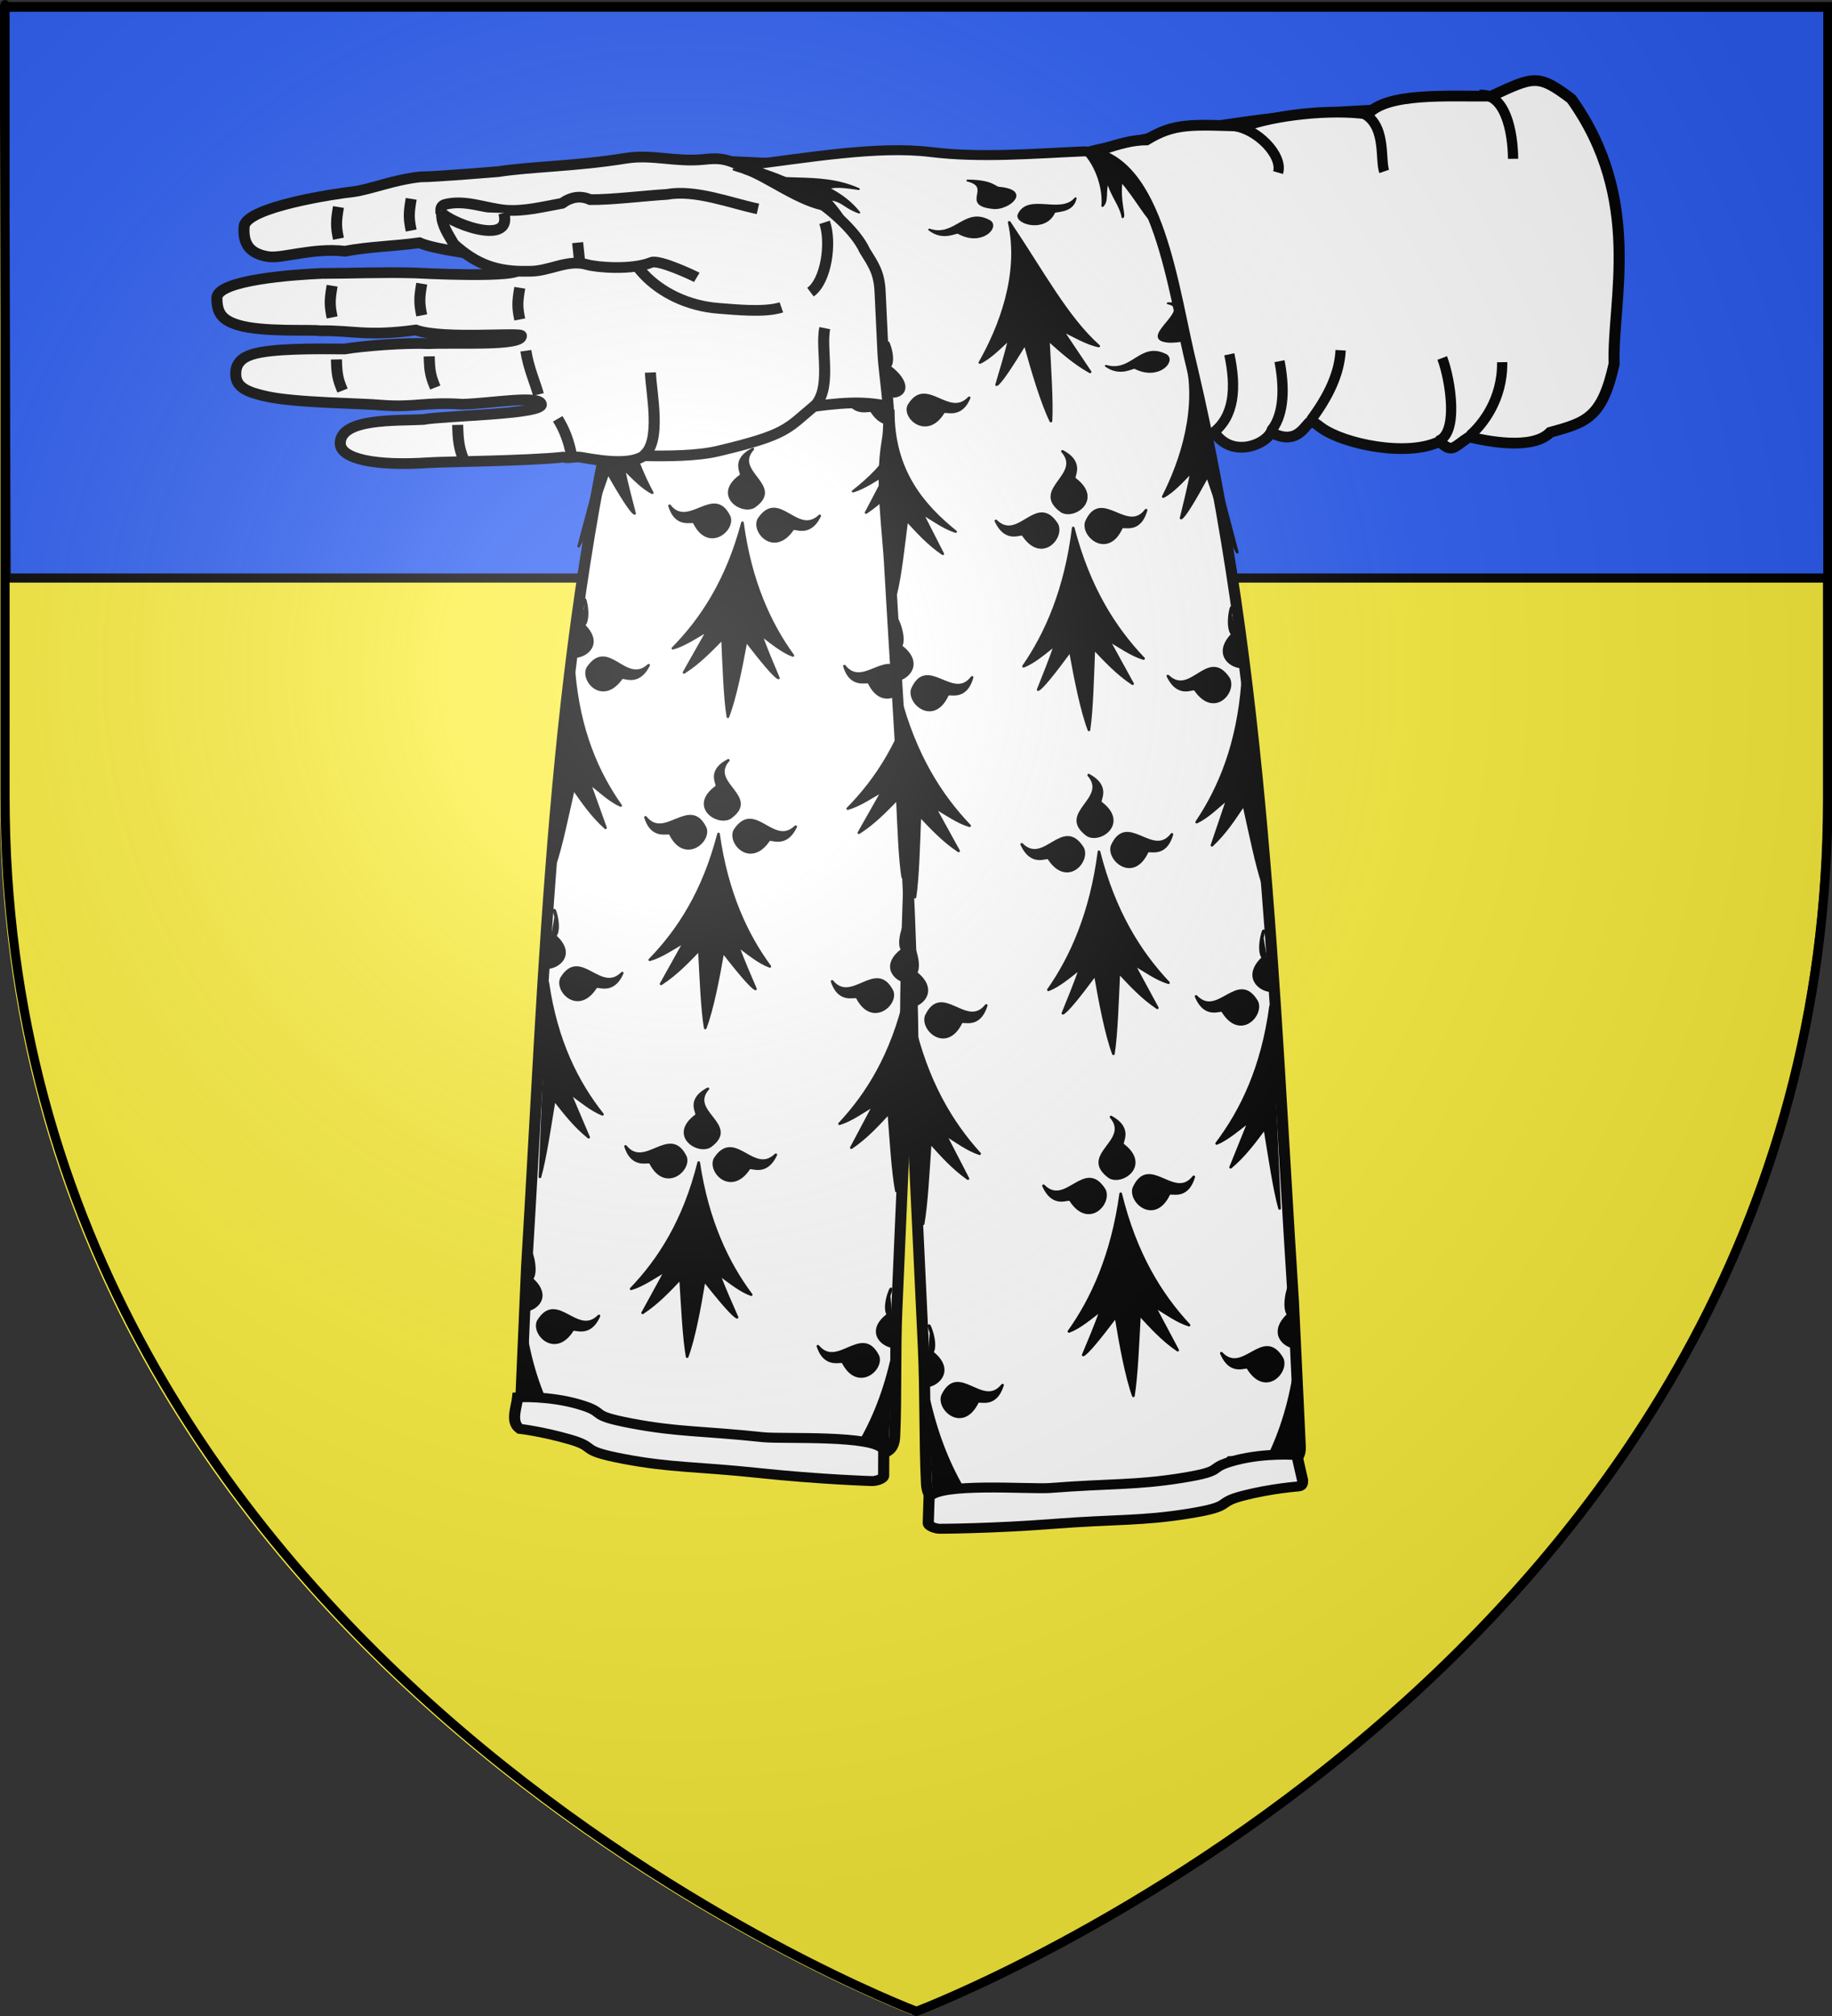 <?xml version="1.0" encoding="UTF-8" standalone="no"?>
<svg
   xmlns:dc="http://purl.org/dc/elements/1.1/"
   xmlns:cc="http://web.resource.org/cc/"
   xmlns:rdf="http://www.w3.org/1999/02/22-rdf-syntax-ns#"
   xmlns:svg="http://www.w3.org/2000/svg"
   xmlns="http://www.w3.org/2000/svg"
   xmlns:xlink="http://www.w3.org/1999/xlink"
   xmlns:sodipodi="http://sodipodi.sourceforge.net/DTD/sodipodi-0.dtd"
   xmlns:inkscape="http://www.inkscape.org/namespaces/inkscape"
   height="660"
   width="600"
   version="1.0"
   id="svg2"
   sodipodi:version="0.32"
   inkscape:version="0.44.1"
   sodipodi:docname="Blason ville fr Villiers-Adam (Val-d'Oise).svg"
   sodipodi:docbase="C:\Documents and Settings\Standard\Mes documents\aaaOuiqui\Blasons\Blasons Val-d'Oise"
   inkscape:export-filename="/Users/olivier/Desktop/Blason Rouge/Blason_Vide_3D.png"
   inkscape:export-xdpi="144"
   inkscape:export-ydpi="144">
  <rect width="100%" height="100%" fill="#333333" stroke="none"/>
  <sodipodi:namedview
     inkscape:window-height="714"
     inkscape:window-width="1005"
     inkscape:pageshadow="2"
     inkscape:pageopacity="0.0"
     guidetolerance="10.0"
     gridtolerance="10.0"
     objecttolerance="10.0"
     borderopacity="1.0"
     bordercolor="#666666"
     pagecolor="#ffffff"
     id="base"
     showgrid="false"
     height="660px"
     inkscape:zoom="0.55390032"
     inkscape:cx="298.7382"
     inkscape:cy="466.83039"
     inkscape:window-x="0"
     inkscape:window-y="0"
     inkscape:current-layer="layer4"
     showguides="true"
     inkscape:guide-bbox="true" />
  <desc
     id="desc4">Flag of Canton of Valais (Wallis)</desc>
  <defs
     id="defs6">
    <linearGradient
       id="linearGradient2893">
      <stop
         style="stop-color:white;stop-opacity:0.314;"
         offset="0"
         id="stop2895" />
      <stop
         id="stop2897"
         offset="0.19"
         style="stop-color:white;stop-opacity:0.251;" />
      <stop
         style="stop-color:#6b6b6b;stop-opacity:0.125;"
         offset="0.6"
         id="stop2901" />
      <stop
         style="stop-color:black;stop-opacity:0.125;"
         offset="1"
         id="stop2899" />
    </linearGradient>
    <radialGradient
       inkscape:collect="always"
       xlink:href="#linearGradient2893"
       id="radialGradient3163"
       gradientUnits="userSpaceOnUse"
       gradientTransform="matrix(1.353,0,0,1.349,-77.629,-85.747)"
       cx="221.445"
       cy="226.331"
       fx="221.445"
       fy="226.331"
       r="300" />
  </defs>
  <g
     inkscape:groupmode="layer"
     id="layer3"
     inkscape:label="Fond écu"
     style="display:inline">
    <path
       id="path2855"
       style="fill:#fcef3c;fill-opacity:1;fill-rule:evenodd;stroke:none;stroke-width:3;stroke-linecap:butt;stroke-linejoin:miter;stroke-miterlimit:4;stroke-dasharray:none;stroke-opacity:1"
       d="M 298.514,659.519 C 298.514,659.519 597.014,547.199 597.014,261.748 C 597.014,-23.704 597.014,3.196 597.014,3.196 L 0.014,3.196 L 0.014,261.748 C 0.014,547.199 298.514,659.519 298.514,659.519 z "
       sodipodi:nodetypes="cccccc" />
    <path
       style="fill:none;fill-rule:evenodd;stroke:black;stroke-width:1px;stroke-linecap:butt;stroke-linejoin:miter;stroke-opacity:1"
       d="M 119.155,734.021 L 119.155,734.021 z "
       id="path46623" />
  </g>
  <g
     inkscape:groupmode="layer"
     id="layer4"
     inkscape:label="Meubles"
     style="display:inline">
    <path
       style="fill:#2b5df2;fill-opacity:1;fill-rule:evenodd;stroke:black;stroke-width:3;stroke-linecap:round;stroke-linejoin:round;stroke-miterlimit:4;stroke-dashoffset:0;stroke-opacity:1;display:inline"
       d="M 1.383,2.378 L 598.912,2.378 L 599.55,189.236 L 2.021,189.236 L 1.383,2.378 z "
       id="rect11373"
       sodipodi:nodetypes="ccccc" />
    <g
       id="g56187"
       transform="matrix(1.214,4.81874e-2,-4.720869e-2,1.085,-7.98,-21.854)">
      <g
         transform="matrix(-1,0,0,0.96,505.227,2.239)"
         id="g55151">
        <g
           transform="matrix(0.494,0,0,0.544,98.101,61.49)"
           style="display:inline"
           id="g55153">
          <g
             style="fill:black;fill-opacity:1"
             id="g55155">
            <path
               d="M 377.128,135.622 C 363.027,205.733 336.74,255.374 308.184,291.061 C 320.054,287.499 333.399,277.371 346.301,268.511 C 338.411,286.896 330.52,302.956 322.63,319.179 C 327.341,317.431 342.291,301.057 362.595,277.033 C 365.778,310.06 370.082,347.255 376.512,369.649 C 381.631,347.291 385.418,310.285 389.481,276.307 C 401.722,291.501 413.611,306.872 430.173,319.905 L 406.92,267.587 C 418.927,275.985 432.195,287.102 444.927,291.788 C 414.738,254.32 389.317,205.741 377.128,135.622 z "
               style="fill:black;fill-opacity:1;fill-rule:evenodd;stroke:black;stroke-width:3;stroke-linecap:round;stroke-linejoin:round;stroke-miterlimit:4;stroke-dasharray:none;stroke-opacity:1"
               id="path55157" />
            <path
               d="M 319.723,139.698 C 318.427,135.62 300.185,148.673 290.128,121.31 C 314.12,148.894 338.908,92.269 358.962,130.251 C 365.151,145.922 338.04,173.112 319.723,139.698 z "
               style="fill:black;fill-opacity:1;fill-rule:evenodd;stroke:black;stroke-width:3;stroke-linecap:round;stroke-linejoin:round;stroke-miterlimit:4;stroke-dasharray:none;stroke-opacity:1"
               id="path55159" />
            <path
               d="M 431.716,139.348 C 433.012,135.27 451.253,148.323 461.311,120.961 C 437.319,148.545 412.53,91.919 392.477,129.902 C 386.288,145.572 413.399,172.762 431.716,139.348 z "
               style="fill:black;fill-opacity:1;fill-rule:evenodd;stroke:black;stroke-width:3;stroke-linecap:round;stroke-linejoin:round;stroke-miterlimit:4;stroke-dasharray:none;stroke-opacity:1;display:inline"
               id="path55161" />
            <path
               d="M 383.382,79.375 C 379.685,77.221 396.403,62.265 371.894,46.481 C 393.58,75.912 332.91,87.752 365.604,115.608 C 379.547,125.066 411.996,104.539 383.382,79.375 z "
               style="fill:black;fill-opacity:1;fill-rule:evenodd;stroke:black;stroke-width:3;stroke-linecap:round;stroke-linejoin:round;stroke-miterlimit:4;stroke-dasharray:none;stroke-opacity:1;display:inline"
               id="path55163" />
          </g>
        </g>
        <path
           sodipodi:nodetypes="cscccssccssccssscc"
           id="path55165"
           d="M 206.716,59.711 C 224.978,58.044 244.002,55.253 258.169,57.906 C 271.554,60.413 285.852,59.711 299.693,59.711 C 319.742,62.279 321.671,103.193 325.871,126.51 C 341.334,219.553 339.79,314.173 341.217,409.052 C 341.217,416.274 341.217,423.495 341.217,430.717 C 341.217,437.036 341.217,443.355 341.217,449.673 C 341.217,458.585 329.546,455.089 322.26,455.089 C 301.175,466.221 276.535,461.111 254.558,463.214 C 246.949,463.214 240.115,466.145 240.115,457.798 C 240.115,444.805 241.018,431.375 241.018,418.079 C 241.018,395.813 241.018,373.547 241.018,351.28 C 244.03,295.339 242.404,239.352 241.921,183.38 C 241.921,170.77 240.363,156.868 242.823,144.564 C 244.467,136.346 242.823,125.916 242.823,117.484 C 242.823,111.466 242.823,105.448 242.823,99.43 C 242.823,93.549 241.399,91.166 239.213,86.792 C 235.857,77.463 220.924,65.797 206.716,59.711 z "
           style="fill:white;fill-opacity:1;fill-rule:evenodd;stroke:black;stroke-width:3;stroke-linecap:butt;stroke-linejoin:miter;stroke-miterlimit:4;stroke-dasharray:none;stroke-opacity:1" />
        <g
           transform="matrix(0.237,-3.814642e-3,4.204332e-3,0.261,206.145,340.391)"
           style="display:inline"
           id="g55167">
          <g
             style="fill:black;fill-opacity:1"
             id="g55169">
            <path
               d="M 377.128,135.622 C 363.027,205.733 336.74,255.374 308.184,291.061 C 320.054,287.499 333.399,277.371 346.301,268.511 C 338.411,286.896 330.52,302.956 322.63,319.179 C 327.341,317.431 342.291,301.057 362.595,277.033 C 365.778,310.06 370.082,347.255 376.512,369.649 C 381.631,347.291 385.418,310.285 389.481,276.307 C 401.722,291.501 413.611,306.872 430.173,319.905 L 406.92,267.587 C 418.927,275.985 432.195,287.102 444.927,291.788 C 414.738,254.32 389.317,205.741 377.128,135.622 z "
               style="fill:black;fill-opacity:1;fill-rule:evenodd;stroke:black;stroke-width:3;stroke-linecap:round;stroke-linejoin:round;stroke-miterlimit:4;stroke-dasharray:none;stroke-opacity:1"
               id="path55171" />
            <path
               d="M 319.723,139.698 C 318.427,135.62 300.185,148.673 290.128,121.31 C 314.12,148.894 338.908,92.269 358.962,130.251 C 365.151,145.922 338.04,173.112 319.723,139.698 z "
               style="fill:black;fill-opacity:1;fill-rule:evenodd;stroke:black;stroke-width:3;stroke-linecap:round;stroke-linejoin:round;stroke-miterlimit:4;stroke-dasharray:none;stroke-opacity:1"
               id="path55173" />
            <path
               d="M 431.716,139.348 C 433.012,135.27 451.253,148.323 461.311,120.961 C 437.319,148.545 412.53,91.919 392.477,129.902 C 386.288,145.572 413.399,172.762 431.716,139.348 z "
               style="fill:black;fill-opacity:1;fill-rule:evenodd;stroke:black;stroke-width:3;stroke-linecap:round;stroke-linejoin:round;stroke-miterlimit:4;stroke-dasharray:none;stroke-opacity:1;display:inline"
               id="path55175" />
            <path
               d="M 383.382,79.375 C 379.685,77.221 396.403,62.265 371.894,46.481 C 393.58,75.912 332.91,87.752 365.604,115.608 C 379.547,125.066 411.996,104.539 383.382,79.375 z "
               style="fill:black;fill-opacity:1;fill-rule:evenodd;stroke:black;stroke-width:3;stroke-linecap:round;stroke-linejoin:round;stroke-miterlimit:4;stroke-dasharray:none;stroke-opacity:1;display:inline"
               id="path55177" />
          </g>
        </g>
        <g
           transform="matrix(0.237,-5.627587e-3,6.20248e-3,0.261,204.389,237.723)"
           style="display:inline"
           id="g55179">
          <g
             style="fill:black;fill-opacity:1"
             id="g55181">
            <path
               d="M 377.128,135.622 C 363.027,205.733 336.74,255.374 308.184,291.061 C 320.054,287.499 333.399,277.371 346.301,268.511 C 338.411,286.896 330.52,302.956 322.63,319.179 C 327.341,317.431 342.291,301.057 362.595,277.033 C 365.778,310.06 370.082,347.255 376.512,369.649 C 381.631,347.291 385.418,310.285 389.481,276.307 C 401.722,291.501 413.611,306.872 430.173,319.905 L 406.92,267.587 C 418.927,275.985 432.195,287.102 444.927,291.788 C 414.738,254.32 389.317,205.741 377.128,135.622 z "
               style="fill:black;fill-opacity:1;fill-rule:evenodd;stroke:black;stroke-width:3;stroke-linecap:round;stroke-linejoin:round;stroke-miterlimit:4;stroke-dasharray:none;stroke-opacity:1"
               id="path55183" />
            <path
               d="M 319.723,139.698 C 318.427,135.62 300.185,148.673 290.128,121.31 C 314.12,148.894 338.908,92.269 358.962,130.251 C 365.151,145.922 338.04,173.112 319.723,139.698 z "
               style="fill:black;fill-opacity:1;fill-rule:evenodd;stroke:black;stroke-width:3;stroke-linecap:round;stroke-linejoin:round;stroke-miterlimit:4;stroke-dasharray:none;stroke-opacity:1"
               id="path55185" />
            <path
               d="M 431.716,139.348 C 433.012,135.27 451.253,148.323 461.311,120.961 C 437.319,148.545 412.53,91.919 392.477,129.902 C 386.288,145.572 413.399,172.762 431.716,139.348 z "
               style="fill:black;fill-opacity:1;fill-rule:evenodd;stroke:black;stroke-width:3;stroke-linecap:round;stroke-linejoin:round;stroke-miterlimit:4;stroke-dasharray:none;stroke-opacity:1;display:inline"
               id="path55187" />
            <path
               d="M 383.382,79.375 C 379.685,77.221 396.403,62.265 371.894,46.481 C 393.58,75.912 332.91,87.752 365.604,115.608 C 379.547,125.066 411.996,104.539 383.382,79.375 z "
               style="fill:black;fill-opacity:1;fill-rule:evenodd;stroke:black;stroke-width:3;stroke-linecap:round;stroke-linejoin:round;stroke-miterlimit:4;stroke-dasharray:none;stroke-opacity:1;display:inline"
               id="path55189" />
          </g>
        </g>
        <g
           id="g55191"
           style="display:inline"
           transform="matrix(0.237,-6.989426e-3,7.70344e-3,0.261,201.382,140.301)">
          <g
             id="g55193"
             style="fill:black;fill-opacity:1">
            <path
               id="path55195"
               style="fill:black;fill-opacity:1;fill-rule:evenodd;stroke:black;stroke-width:3;stroke-linecap:round;stroke-linejoin:round;stroke-miterlimit:4;stroke-dasharray:none;stroke-opacity:1"
               d="M 377.128,135.622 C 363.027,205.733 336.74,255.374 308.184,291.061 C 320.054,287.499 333.399,277.371 346.301,268.511 C 338.411,286.896 330.52,302.956 322.63,319.179 C 327.341,317.431 342.291,301.057 362.595,277.033 C 365.778,310.06 370.082,347.255 376.512,369.649 C 381.631,347.291 385.418,310.285 389.481,276.307 C 401.722,291.501 413.611,306.872 430.173,319.905 L 406.92,267.587 C 418.927,275.985 432.195,287.102 444.927,291.788 C 414.738,254.32 389.317,205.741 377.128,135.622 z " />
            <path
               id="path55197"
               style="fill:black;fill-opacity:1;fill-rule:evenodd;stroke:black;stroke-width:3;stroke-linecap:round;stroke-linejoin:round;stroke-miterlimit:4;stroke-dasharray:none;stroke-opacity:1"
               d="M 319.723,139.698 C 318.427,135.62 300.185,148.673 290.128,121.31 C 314.12,148.894 338.908,92.269 358.962,130.251 C 365.151,145.922 338.04,173.112 319.723,139.698 z " />
            <path
               id="path55199"
               style="fill:black;fill-opacity:1;fill-rule:evenodd;stroke:black;stroke-width:3;stroke-linecap:round;stroke-linejoin:round;stroke-miterlimit:4;stroke-dasharray:none;stroke-opacity:1;display:inline"
               d="M 431.716,139.348 C 433.012,135.27 451.253,148.323 461.311,120.961 C 437.319,148.545 412.53,91.919 392.477,129.902 C 386.288,145.572 413.399,172.762 431.716,139.348 z " />
            <path
               id="path55201"
               style="fill:black;fill-opacity:1;fill-rule:evenodd;stroke:black;stroke-width:3;stroke-linecap:round;stroke-linejoin:round;stroke-miterlimit:4;stroke-dasharray:none;stroke-opacity:1;display:inline"
               d="M 383.382,79.375 C 379.685,77.221 396.403,62.265 371.894,46.481 C 393.58,75.912 332.91,87.752 365.604,115.608 C 379.547,125.066 411.996,104.539 383.382,79.375 z " />
          </g>
        </g>
        <g
           transform="matrix(0.994,-0.112,0.112,0.994,211.066,214.636)"
           id="g55203">
          <path
             id="path55205"
             style="fill:black;fill-opacity:1;fill-rule:evenodd;stroke:black;stroke-width:0.745;stroke-linecap:round;stroke-linejoin:round;stroke-miterlimit:4;stroke-dasharray:none;stroke-opacity:1"
             d="M 82.029,-126.089 C 82.754,-110.059 74.472,-94.855 67.714,-85.547 C 70.523,-86.476 73.681,-89.118 76.734,-91.429 C 74.867,-86.633 73,-82.445 71.132,-78.213 C 72.247,-78.669 75.785,-82.94 80.59,-89.206 C 81.343,-80.592 82.362,-70.89 83.884,-65.05 C 85.095,-70.881 85.991,-80.533 86.953,-89.395 C 89.849,-85.432 92.663,-81.423 96.582,-78.024 L 91.08,-91.67 C 93.921,-89.479 97.061,-86.58 100.074,-85.358 C 92.93,-95.13 88.524,-110.057 82.029,-126.089 z "
             sodipodi:nodetypes="ccccccccccc" />
          <path
             id="path55207"
             style="fill:black;fill-opacity:1;fill-rule:evenodd;stroke:black;stroke-width:0.571;stroke-linecap:round;stroke-linejoin:round;stroke-miterlimit:4;stroke-dasharray:none;stroke-opacity:1"
             d="M 68.003,-125.098 C 67.563,-125.691 63.692,-123.403 60.419,-127.361 C 66.984,-123.612 70.965,-132.595 76.944,-127.206 C 78.919,-124.947 73.422,-120.369 68.003,-125.098 z " />
          <path
             id="path55209"
             style="fill:black;fill-opacity:1;fill-rule:evenodd;stroke:black;stroke-width:0.571;stroke-linecap:round;stroke-linejoin:round;stroke-miterlimit:4;stroke-dasharray:none;stroke-opacity:1;display:inline"
             d="M 94.398,-127.096 C 94.569,-127.734 99.3,-126.079 100.771,-130.387 C 96.022,-125.804 88.313,-133.927 84.835,-127.841 C 83.892,-125.367 91.18,-121.73 94.398,-127.096 z " />
          <path
             sodipodi:nodetypes="cccc"
             id="path55211"
             style="fill:black;fill-opacity:1;fill-rule:evenodd;stroke:black;stroke-width:0.567;stroke-linecap:round;stroke-linejoin:round;stroke-miterlimit:4;stroke-dasharray:none;stroke-opacity:1;display:inline"
             d="M 80.918,-136.825 C 79.922,-136.954 79.545,-139.252 72.853,-140.323 C 79.679,-137.208 69.529,-133.3 78.853,-130.919 C 82.688,-130.243 89.125,-134.631 80.918,-136.825 z " />
        </g>
        <g
           id="g55213"
           style="display:inline"
           transform="matrix(0.237,-1.169953e-3,1.28947e-3,0.261,152.805,284.821)">
          <g
             id="g55215"
             style="fill:black;fill-opacity:1">
            <path
               sodipodi:nodetypes="ccccccc"
               id="path55217"
               style="fill:black;fill-opacity:1;fill-rule:evenodd;stroke:black;stroke-width:3;stroke-linecap:round;stroke-linejoin:round;stroke-miterlimit:4;stroke-dasharray:none;stroke-opacity:1"
               d="M 377.128,135.622 L 376.512,369.649 C 381.631,347.291 385.418,310.285 389.481,276.307 C 401.722,291.501 413.611,306.872 430.173,319.905 L 406.92,267.587 C 418.927,275.985 432.195,287.102 444.927,291.788 C 414.738,254.32 389.317,205.741 377.128,135.622 z " />
            <path
               id="path55219"
               style="fill:black;fill-opacity:1;fill-rule:evenodd;stroke:black;stroke-width:3;stroke-linecap:round;stroke-linejoin:round;stroke-miterlimit:4;stroke-dasharray:none;stroke-opacity:1;display:inline"
               d="M 431.716,139.348 C 433.012,135.27 451.253,148.323 461.311,120.961 C 437.319,148.545 412.53,91.919 392.477,129.902 C 386.288,145.572 413.399,172.762 431.716,139.348 z " />
            <path
               sodipodi:nodetypes="cccc"
               id="path55221"
               style="fill:black;fill-opacity:1;fill-rule:evenodd;stroke:black;stroke-width:3;stroke-linecap:round;stroke-linejoin:round;stroke-miterlimit:4;stroke-dasharray:none;stroke-opacity:1;display:inline"
               d="M 383.382,79.375 C 391.512,68.137 376.416,31.939 383.223,56.601 L 375.806,117.865 C 390.27,116.471 406.141,99.39 383.382,79.375 z " />
          </g>
        </g>
        <g
           id="g55223"
           style="display:inline"
           transform="matrix(0.237,-1.169953e-3,1.28947e-3,0.261,152.354,399.462)">
          <g
             id="g55225"
             style="fill:black;fill-opacity:1">
            <path
               sodipodi:nodetypes="cccc"
               id="path55227"
               style="fill:black;fill-opacity:1;fill-rule:evenodd;stroke:black;stroke-width:3;stroke-linecap:round;stroke-linejoin:round;stroke-miterlimit:4;stroke-dasharray:none;stroke-opacity:1"
               d="M 377.128,135.622 L 376.855,239.193 L 412.737,243.116 C 397.165,213.833 384.636,178.814 377.128,135.622 z " />
            <path
               id="path55229"
               style="fill:black;fill-opacity:1;fill-rule:evenodd;stroke:black;stroke-width:3;stroke-linecap:round;stroke-linejoin:round;stroke-miterlimit:4;stroke-dasharray:none;stroke-opacity:1;display:inline"
               d="M 431.716,139.348 C 433.012,135.27 451.253,148.323 461.311,120.961 C 437.319,148.545 412.53,91.919 392.477,129.902 C 386.288,145.572 413.399,172.762 431.716,139.348 z " />
            <path
               sodipodi:nodetypes="cccc"
               id="path55231"
               style="fill:black;fill-opacity:1;fill-rule:evenodd;stroke:black;stroke-width:3;stroke-linecap:round;stroke-linejoin:round;stroke-miterlimit:4;stroke-dasharray:none;stroke-opacity:1;display:inline"
               d="M 383.382,79.375 C 391.512,68.137 376.416,31.939 383.223,56.601 L 375.806,117.865 C 390.27,116.471 406.141,99.39 383.382,79.375 z " />
          </g>
        </g>
        <g
           inkscape:transform-center-y="22.115893"
           transform="matrix(0.237,-7.011693e-3,7.727989e-3,0.261,152.404,188.442)"
           style="display:inline"
           id="g55233">
          <g
             style="fill:black;fill-opacity:1"
             id="g55235">
            <path
               d="M 377.128,135.622 L 376.512,369.649 C 381.631,347.291 385.418,310.285 389.481,276.307 C 401.722,291.501 413.611,306.872 430.173,319.905 L 406.92,267.587 C 418.927,275.985 432.195,287.102 444.927,291.788 C 414.738,254.32 389.317,205.741 377.128,135.622 z "
               style="fill:black;fill-opacity:1;fill-rule:evenodd;stroke:black;stroke-width:3;stroke-linecap:round;stroke-linejoin:round;stroke-miterlimit:4;stroke-dasharray:none;stroke-opacity:1"
               id="path55237"
               sodipodi:nodetypes="ccccccc" />
            <path
               d="M 431.716,139.348 C 433.012,135.27 451.253,148.323 461.311,120.961 C 437.319,148.545 412.53,91.919 392.477,129.902 C 386.288,145.572 413.399,172.762 431.716,139.348 z "
               style="fill:black;fill-opacity:1;fill-rule:evenodd;stroke:black;stroke-width:3;stroke-linecap:round;stroke-linejoin:round;stroke-miterlimit:4;stroke-dasharray:none;stroke-opacity:1;display:inline"
               id="path55239" />
            <path
               d="M 383.382,79.375 C 391.512,68.137 376.416,31.939 383.223,56.601 L 375.806,117.865 C 390.27,116.471 406.141,99.39 383.382,79.375 z "
               style="fill:black;fill-opacity:1;fill-rule:evenodd;stroke:black;stroke-width:3;stroke-linecap:round;stroke-linejoin:round;stroke-miterlimit:4;stroke-dasharray:none;stroke-opacity:1;display:inline"
               id="path55241"
               sodipodi:nodetypes="cccc" />
          </g>
        </g>
        <g
           inkscape:transform-center-x="0.90722046"
           id="g55243"
           style="display:inline"
           transform="matrix(0.237,7.063594e-3,-8.613241e-3,0.236,157.167,100.653)"
           inkscape:transform-center-y="19.46011">
          <g
             id="g55245"
             style="fill:black;fill-opacity:1">
            <path
               sodipodi:nodetypes="ccccccc"
               id="path55247"
               style="fill:black;fill-opacity:1;fill-rule:evenodd;stroke:black;stroke-width:3;stroke-linecap:round;stroke-linejoin:round;stroke-miterlimit:4;stroke-dasharray:none;stroke-opacity:1"
               d="M 385.055,89.56 C 367.342,168.094 377.763,245.784 384.439,323.587 C 389.558,301.229 393.345,264.223 397.408,230.245 C 409.649,245.439 421.537,260.81 438.1,273.843 L 414.847,221.525 C 426.854,229.923 440.121,241.04 452.854,245.726 C 416.29,211.712 384.168,166.763 385.055,89.56 z " />
            <path
               id="path55249"
               style="fill:black;fill-opacity:1;fill-rule:evenodd;stroke:black;stroke-width:3;stroke-linecap:round;stroke-linejoin:round;stroke-miterlimit:4;stroke-dasharray:none;stroke-opacity:1;display:inline"
               d="M 431.716,139.348 C 433.012,135.27 451.253,148.323 461.311,120.961 C 437.319,148.545 412.53,91.919 392.477,129.902 C 386.288,145.572 413.399,172.762 431.716,139.348 z " />
            <path
               sodipodi:nodetypes="cccc"
               id="path55251"
               style="fill:black;fill-opacity:1;fill-rule:evenodd;stroke:black;stroke-width:3;stroke-linecap:round;stroke-linejoin:round;stroke-miterlimit:4;stroke-dasharray:none;stroke-opacity:1;display:inline"
               d="M 371.123,79.742 C 379.253,68.505 364.156,32.307 370.963,56.968 C 372.459,77.271 360.065,97.989 375.806,117.865 C 390.27,116.471 393.882,99.757 371.123,79.742 z " />
          </g>
        </g>
        <g
           transform="matrix(-0.237,-1.169953e-3,-1.28947e-3,0.261,428.392,284.821)"
           style="display:inline"
           id="g55253">
          <g
             style="fill:black;fill-opacity:1"
             id="g55255">
            <path
               d="M 377.128,135.622 L 376.512,369.649 C 381.631,347.291 385.418,310.285 389.481,276.307 C 401.722,291.501 413.611,306.872 430.173,319.905 L 406.92,267.587 C 418.927,275.985 432.195,287.102 444.927,291.788 C 414.738,254.32 389.317,205.741 377.128,135.622 z "
               style="fill:black;fill-opacity:1;fill-rule:evenodd;stroke:black;stroke-width:3;stroke-linecap:round;stroke-linejoin:round;stroke-miterlimit:4;stroke-dasharray:none;stroke-opacity:1"
               id="path55257"
               sodipodi:nodetypes="ccccccc" />
            <path
               d="M 431.716,139.348 C 433.012,135.27 451.253,148.323 461.311,120.961 C 437.319,148.545 412.53,91.919 392.477,129.902 C 386.288,145.572 413.399,172.762 431.716,139.348 z "
               style="fill:black;fill-opacity:1;fill-rule:evenodd;stroke:black;stroke-width:3;stroke-linecap:round;stroke-linejoin:round;stroke-miterlimit:4;stroke-dasharray:none;stroke-opacity:1;display:inline"
               id="path55259" />
            <path
               d="M 383.382,79.375 C 391.512,68.137 376.416,31.939 383.223,56.601 L 375.806,117.865 C 390.27,116.471 406.141,99.39 383.382,79.375 z "
               style="fill:black;fill-opacity:1;fill-rule:evenodd;stroke:black;stroke-width:3;stroke-linecap:round;stroke-linejoin:round;stroke-miterlimit:4;stroke-dasharray:none;stroke-opacity:1;display:inline"
               id="path55261"
               sodipodi:nodetypes="cccc" />
          </g>
        </g>
        <g
           id="g55263"
           style="display:inline"
           transform="matrix(-0.236,1.074296e-2,1.184044e-2,0.261,422.837,182.405)">
          <g
             id="g55265"
             style="fill:black;fill-opacity:1">
            <path
               sodipodi:nodetypes="ccccccc"
               id="path55267"
               style="fill:black;fill-opacity:1;fill-rule:evenodd;stroke:black;stroke-width:3;stroke-linecap:round;stroke-linejoin:round;stroke-miterlimit:4;stroke-dasharray:none;stroke-opacity:1"
               d="M 377.128,135.622 L 376.512,369.649 C 381.631,347.291 385.418,310.285 389.481,276.307 C 401.722,291.501 413.611,306.872 430.173,319.905 L 406.92,267.587 C 418.927,275.985 432.195,287.102 444.927,291.788 C 414.738,254.32 389.317,205.741 377.128,135.622 z " />
            <path
               id="path55269"
               style="fill:black;fill-opacity:1;fill-rule:evenodd;stroke:black;stroke-width:3;stroke-linecap:round;stroke-linejoin:round;stroke-miterlimit:4;stroke-dasharray:none;stroke-opacity:1;display:inline"
               d="M 431.716,139.348 C 433.012,135.27 451.253,148.323 461.311,120.961 C 437.319,148.545 412.53,91.919 392.477,129.902 C 386.288,145.572 413.399,172.762 431.716,139.348 z " />
            <path
               sodipodi:nodetypes="cccc"
               id="path55271"
               style="fill:black;fill-opacity:1;fill-rule:evenodd;stroke:black;stroke-width:3;stroke-linecap:round;stroke-linejoin:round;stroke-miterlimit:4;stroke-dasharray:none;stroke-opacity:1;display:inline"
               d="M 383.382,79.375 C 391.512,68.137 376.416,31.939 383.223,56.601 L 375.806,117.865 C 390.27,116.471 406.141,99.39 383.382,79.375 z " />
          </g>
        </g>
        <g
           transform="matrix(-0.237,-1.169953e-3,-1.28947e-3,0.261,430.648,392.692)"
           style="display:inline"
           id="g55273">
          <g
             style="fill:black;fill-opacity:1"
             id="g55275">
            <path
               d="M 377.128,135.622 L 376.855,239.193 L 412.737,243.116 C 397.165,213.833 384.636,178.814 377.128,135.622 z "
               style="fill:black;fill-opacity:1;fill-rule:evenodd;stroke:black;stroke-width:3;stroke-linecap:round;stroke-linejoin:round;stroke-miterlimit:4;stroke-dasharray:none;stroke-opacity:1"
               id="path55277"
               sodipodi:nodetypes="cccc" />
            <path
               d="M 431.716,139.348 C 433.012,135.27 451.253,148.323 461.311,120.961 C 437.319,148.545 412.53,91.919 392.477,129.902 C 386.288,145.572 413.399,172.762 431.716,139.348 z "
               style="fill:black;fill-opacity:1;fill-rule:evenodd;stroke:black;stroke-width:3;stroke-linecap:round;stroke-linejoin:round;stroke-miterlimit:4;stroke-dasharray:none;stroke-opacity:1;display:inline"
               id="path55279" />
            <path
               d="M 383.382,79.375 C 391.512,68.137 376.416,31.939 383.223,56.601 L 375.806,117.865 C 390.27,116.471 406.141,99.39 383.382,79.375 z "
               style="fill:black;fill-opacity:1;fill-rule:evenodd;stroke:black;stroke-width:3;stroke-linecap:round;stroke-linejoin:round;stroke-miterlimit:4;stroke-dasharray:none;stroke-opacity:1;display:inline"
               id="path55281"
               sodipodi:nodetypes="cccc" />
          </g>
        </g>
        <g
           id="g55283"
           transform="matrix(0.988,-0.157,0.157,0.988,262.983,259.965)">
          <path
             sodipodi:nodetypes="ccccccc"
             d="M 82.029,-126.089 C 82.754,-110.059 74.472,-94.855 67.714,-85.547 C 70.523,-86.476 73.681,-89.118 76.734,-91.429 C 74.867,-86.633 73,-82.445 71.132,-78.213 C 72.247,-78.669 75.785,-82.94 80.59,-89.206 C 81.343,-80.592 82.362,-70.89 83.884,-65.05 L 82.029,-126.089 z "
             style="fill:black;fill-opacity:1;fill-rule:evenodd;stroke:black;stroke-width:0.745;stroke-linecap:round;stroke-linejoin:round;stroke-miterlimit:4;stroke-dasharray:none;stroke-opacity:1"
             id="path55285" />
          <path
             d="M 68.003,-125.098 C 67.563,-125.691 63.692,-123.403 60.419,-127.361 C 66.984,-123.612 70.965,-132.595 76.944,-127.206 C 78.919,-124.947 73.422,-120.369 68.003,-125.098 z "
             style="fill:black;fill-opacity:1;fill-rule:evenodd;stroke:black;stroke-width:0.571;stroke-linecap:round;stroke-linejoin:round;stroke-miterlimit:4;stroke-dasharray:none;stroke-opacity:1"
             id="path55287" />
          <path
             sodipodi:nodetypes="cccsc"
             d="M 83.13,-138.588 C 82.134,-138.718 87.181,-141.368 80.489,-142.439 C 87.315,-139.325 69.529,-133.3 78.853,-130.919 C 80.252,-130.673 84.036,-130.049 83.852,-131.781 L 83.13,-138.588 z "
             style="fill:black;fill-opacity:1;fill-rule:evenodd;stroke:black;stroke-width:0.567;stroke-linecap:round;stroke-linejoin:round;stroke-miterlimit:4;stroke-dasharray:none;stroke-opacity:1;display:inline"
             id="path55289" />
        </g>
        <g
           id="g55291"
           transform="matrix(0.706,-0.371,0.392,0.668,285.011,158.692)">
          <path
             sodipodi:nodetypes="cccccccc"
             d="M 78.244,-104.739 C 79.406,-96.961 76.212,-87.807 72.602,-82.834 C 75.411,-83.763 76.125,-87.761 79.178,-90.072 C 77.311,-85.277 77.888,-79.732 76.021,-75.501 C 77.136,-75.956 78.229,-81.583 83.034,-87.849 C 83.788,-79.235 82.362,-70.89 83.884,-65.05 C 86.603,-77.461 88.361,-89.892 82.771,-102.474 L 78.244,-104.739 z "
             style="fill:black;fill-opacity:1;fill-rule:evenodd;stroke:black;stroke-width:0.745;stroke-linecap:round;stroke-linejoin:round;stroke-miterlimit:4;stroke-dasharray:none;stroke-opacity:1"
             id="path55293" />
        </g>
        <path
           id="path55295"
           style="fill:black;fill-opacity:1;fill-rule:evenodd;stroke:black;stroke-width:0.567;stroke-linecap:round;stroke-linejoin:round;stroke-miterlimit:4;stroke-dasharray:none;stroke-opacity:1"
           d="M 204.921,60.631 C 220.858,64.877 231.546,74.372 239.375,86.726 C 236.989,82.825 234.478,76.29 230.381,70.837 C 233.996,71.478 234.206,73.43 238.189,75.235 C 236.288,72.178 233.573,69.608 230.168,67.453 C 232.631,66.857 234.973,67.456 238.388,68.137 C 227.554,62.045 216.747,66.045 204.921,60.631 z "
           sodipodi:nodetypes="ccccccc" />
      </g>
      <path
         style="fill:white;fill-opacity:1;stroke:black;stroke-width:3;stroke-miterlimit:4;stroke-opacity:1"
         d="M 229.84,443.602 C 213.263,442.375 206.637,443.108 194.114,441.016 C 181.591,438.923 188.008,438.227 179.773,435.912 C 171.538,433.598 163.128,434.509 163.128,434.509 C 162.972,437.525 161.382,441.971 164.068,443.992 C 164.068,443.992 170.005,444.462 177.768,446.6 C 185.53,448.738 179.685,449.688 192.454,451.815 C 205.223,453.941 211.922,453.186 228.818,454.423 C 245.714,455.661 259.408,455.508 259.408,455.508 C 260.437,455.544 262.571,454.791 262.607,453.762 L 262.33,445.974 C 259.748,441.49 235.333,443.936 229.84,443.602 z "
         id="path56185"
         sodipodi:nodetypes="cssccssscccc" />
    </g>
    <g
       id="g2522"
       transform="matrix(1.12,0,0,1.12,-36.331,-11.871)">
      <g
         transform="matrix(1.078,0,0,1.045,9.266,-48.097)"
         id="g52170">
        <path
           style="fill:white;fill-opacity:1;fill-rule:evenodd;stroke:black;stroke-width:3;stroke-linecap:butt;stroke-linejoin:miter;stroke-miterlimit:4;stroke-dasharray:none;stroke-opacity:1"
           d="M 271.76,166.409 C 271.76,173.005 273.002,183.195 274.468,189.574 C 276.25,196.688 281.015,198.942 289.149,195.77 C 298.571,194.548 305.468,166.622 309.574,164.681 C 298.481,169.396 277.844,164.855 271.76,166.409 z "
           id="path50392"
           sodipodi:nodetypes="ccccc" />
        <g
           style="fill:white;fill-opacity:1;stroke-width:6.69;stroke-miterlimit:4;stroke-dasharray:none;display:inline"
           id="g49454"
           transform="matrix(-0.448,0,0,0.448,333.18,6.796)">
          <path
             id="path8616"
             style="fill:white;fill-opacity:1;fill-rule:evenodd;stroke:black;stroke-width:6.69;stroke-linecap:butt;stroke-linejoin:miter;stroke-miterlimit:4;stroke-dasharray:none;stroke-opacity:1"
             d="M 394.023,217.362 C 373.294,214.076 347.875,214.177 316.691,209.005 C 300.852,206.378 286.94,211.561 269.472,209.744 C 262.589,209.028 255.417,208.216 243.888,215.864 C 231.478,220.001 210.65,236.77 194.103,238.838 C 173.739,243.144 168.78,241.443 145.167,237.324 C -17.495,181.881 -135.552,170.184 -256.148,182.835 C -269.219,205.722 -288.442,321.318 -264.167,347.63 C -132.289,370.379 -39.755,360.88 93.437,363.263 C 112.805,363.61 134.494,367.577 151.488,365.192 C 169.314,361.066 178.996,360.696 202.957,363.936 C 219.279,378.024 219.256,381.664 260.94,391.85 C 273.47,394.912 290.848,395.057 305.813,394.771 C 313.659,400.146 328.365,398.651 344.034,395.701 C 347.586,395.032 351.187,396.711 354.769,395.634 C 375.635,398.016 426.963,398.458 435.941,399.095 C 467.627,401.34 489.709,396.97 489.709,386.949 C 489.482,371.166 455.712,373.013 439.466,372.128 C 426.73,369.676 366.473,368.983 367.963,362.588 C 369.04,356.659 398.301,362.129 415.622,362.61 C 438.557,361.087 444.263,364.757 464.543,363.2 C 476.654,361.984 516.53,361.82 534.344,357.723 C 545.273,355.209 553.168,352.355 552.986,343.507 C 552.994,337.077 549.149,333.452 543.003,331.474 C 531.178,327.668 504.834,327.961 487.021,328.103 C 475.392,326.087 450.544,324.147 436.264,324.765 C 419.289,324.013 379.572,326.351 380.043,319.909 C 378.99,317.411 427.506,322.395 443.931,316.26 C 473.967,320.464 481.517,316.399 501.846,316.733 C 507.143,315.85 536.803,317.757 551.461,313.167 C 561.085,310.154 564.554,305.831 564.384,295.865 C 563.113,285.013 518.438,281.694 500.916,280.934 C 483.311,280.934 463.836,280.033 444.275,280.631 C 444.275,280.631 378.567,284.33 381.475,277.883 C 380.626,277.648 377.523,273.691 382.41,272.88 C 397.28,270.414 431.731,266.497 441.725,261.781 C 457.131,263.98 472.553,264.198 486.848,267.059 C 506.146,264.711 524.962,271.808 533.336,270.452 C 546.321,268.351 548.628,260.464 547.867,251.196 C 545.429,239.313 493.043,231.142 481.902,229.929 C 471.311,228.466 457.526,222.474 441.261,220.652 C 432.081,220.652 394.023,217.362 394.023,217.362 z "
             sodipodi:nodetypes="csscccccsccscscscccccscscccccsccccsccscccc" />
          <path
             sodipodi:nodetypes="cc"
             style="fill:white;fill-opacity:1;fill-rule:evenodd;stroke:black;stroke-width:6.69;stroke-linecap:butt;stroke-linejoin:miter;stroke-miterlimit:4;stroke-dasharray:none;stroke-opacity:1"
             d="M 196.313,315.094 C 199.155,328.568 191.31,353.925 203.513,364.751"
             id="path8618" />
          <path
             style="fill:white;fill-opacity:1;fill-rule:evenodd;stroke:black;stroke-width:6.69;stroke-linecap:butt;stroke-linejoin:miter;stroke-miterlimit:4;stroke-dasharray:none;stroke-opacity:1"
             d="M 196.44,249.04 C 192.125,261.815 195.443,285.707 204.997,292.618"
             id="path8620" />
          <path
             style="fill:white;fill-opacity:1;fill-rule:evenodd;stroke:black;stroke-width:6.69;stroke-linecap:butt;stroke-linejoin:miter;stroke-miterlimit:4;stroke-dasharray:none;stroke-opacity:1"
             d="M 373.485,245.526 C 378.049,257.697 380.847,269.772 379.326,278.9"
             id="path8644"
             sodipodi:nodetypes="cc" />
          <path
             style="fill:white;fill-opacity:1;fill-rule:evenodd;stroke:black;stroke-width:6.69;stroke-linecap:butt;stroke-linejoin:miter;stroke-miterlimit:4;stroke-dasharray:none;stroke-opacity:1"
             d="M 381.007,289.89 C 382.529,299.018 382.529,302.06 381.007,309.667"
             id="path8646" />
          <path
             sodipodi:nodetypes="cc"
             style="fill:white;fill-opacity:1;fill-rule:evenodd;stroke:black;stroke-width:6.69;stroke-linecap:butt;stroke-linejoin:miter;stroke-miterlimit:4;stroke-dasharray:none;stroke-opacity:1"
             d="M 377.327,329.2 C 375.805,339.849 371.241,350.402 369.72,356.488"
             id="path8648" />
          <path
             sodipodi:nodetypes="cc"
             style="fill:white;fill-opacity:1;fill-rule:evenodd;stroke:black;stroke-width:6.69;stroke-linecap:butt;stroke-linejoin:miter;stroke-miterlimit:4;stroke-dasharray:none;stroke-opacity:1"
             d="M 358.027,371.701 C 353.463,379.308 351.303,386.18 349.782,393.787"
             id="path8650" />
          <path
             style="fill:white;fill-opacity:1;fill-rule:evenodd;stroke:black;stroke-width:6.69;stroke-linecap:butt;stroke-linejoin:miter;stroke-miterlimit:4;stroke-dasharray:none;stroke-opacity:1"
             d="M 315.704,241.004 C 326.351,268.605 297.935,299.935 260.439,302.734 C 251.008,303.438 232.705,305.529 222.603,302.11"
             id="path8681"
             sodipodi:nodetypes="csc" />
          <path
             sodipodi:nodetypes="cccccccccssc"
             id="path47583"
             d="M 236.809,240.638 C 254.029,236.84 274.694,228.392 291.98,231.584 C 304.445,232.33 325.862,235.034 338.349,234.854 C 344.081,232.21 349.68,232.975 355.425,237.156 C 366.529,239.232 377.885,242.25 389.274,241.478 C 401.749,240.376 414.225,234.482 426.554,237.943 C 428.443,238.759 429.42,240.422 428.298,243.83 C 428.35,250.878 424.156,256.73 420.942,262.581 C 407.098,275.547 394.355,280.016 375.957,279.574 C 363.345,280.004 352.332,271.749 340.266,275.412 C 334.461,277.174 313.051,278.991 301.344,274.05 C 296.715,272.095 275.899,282.207 273.83,283.404"
             style="fill:white;fill-opacity:1;fill-rule:evenodd;stroke:black;stroke-width:6.69;stroke-linecap:butt;stroke-linejoin:miter;stroke-miterlimit:4;stroke-dasharray:none;stroke-opacity:1" />
          <path
             sodipodi:nodetypes="cc"
             id="path48471"
             d="M 390.638,243.191 C 384.845,265.757 427.813,247.421 428.936,241.915"
             style="fill:white;fill-opacity:1;fill-rule:evenodd;stroke:black;stroke-width:6.69;stroke-linecap:butt;stroke-linejoin:miter;stroke-miterlimit:4;stroke-dasharray:none;stroke-opacity:1" />
          <path
             sodipodi:nodetypes="cc"
             id="path49362"
             d="M 344.681,274.468 C 345.106,270.213 345.532,265.957 345.957,261.702"
             style="fill:white;fill-opacity:1;fill-rule:evenodd;stroke:black;stroke-width:6.69;stroke-linecap:butt;stroke-linejoin:miter;stroke-miterlimit:4;stroke-dasharray:none;stroke-opacity:1" />
          <path
             style="fill:white;fill-opacity:1;fill-rule:evenodd;stroke:black;stroke-width:6.69;stroke-linecap:butt;stroke-linejoin:miter;stroke-miterlimit:4;stroke-dasharray:none;stroke-opacity:1"
             d="M 440.369,287.336 C 441.891,296.464 441.891,299.507 440.369,307.114"
             id="path49393" />
          <path
             style="fill:white;fill-opacity:1;fill-rule:evenodd;stroke:black;stroke-width:6.69;stroke-linecap:butt;stroke-linejoin:miter;stroke-miterlimit:4;stroke-dasharray:none;stroke-opacity:1"
             d="M 494.625,288.613 C 496.146,297.741 496.146,300.784 494.625,308.39"
             id="path49395" />
          <path
             style="fill:white;fill-opacity:1;fill-rule:evenodd;stroke:black;stroke-width:6.69;stroke-linecap:butt;stroke-linejoin:miter;stroke-miterlimit:4;stroke-dasharray:none;stroke-opacity:1"
             d="M 446.752,234.358 C 448.274,243.486 448.274,246.528 446.752,254.135"
             id="path49397" />
          <path
             style="fill:white;fill-opacity:1;fill-rule:evenodd;stroke:black;stroke-width:6.69;stroke-linecap:butt;stroke-linejoin:miter;stroke-miterlimit:4;stroke-dasharray:none;stroke-opacity:1"
             d="M 490.795,239.464 C 492.316,248.592 492.316,251.635 490.795,259.241"
             id="path49399" />
          <path
             id="path49391"
             d="M 435.836,332.722 C 435.632,341.974 435.066,344.963 432.156,352.154"
             style="fill:white;fill-opacity:1;fill-rule:evenodd;stroke:black;stroke-width:6.69;stroke-linecap:butt;stroke-linejoin:miter;stroke-miterlimit:4;stroke-dasharray:none;stroke-opacity:1" />
          <path
             id="path49403"
             d="M 492.007,334.637 C 491.803,343.889 491.236,346.878 488.326,354.069"
             style="fill:white;fill-opacity:1;fill-rule:evenodd;stroke:black;stroke-width:6.69;stroke-linecap:butt;stroke-linejoin:miter;stroke-miterlimit:4;stroke-dasharray:none;stroke-opacity:1"
             inkscape:transform-center-x="-11.489362"
             inkscape:transform-center-y="-5.106383" />
          <path
             sodipodi:nodetypes="cc"
             id="path49441"
             d="M 418.602,375.488 C 418.398,384.74 417.832,390.136 414.922,397.327"
             style="fill:white;fill-opacity:1;fill-rule:evenodd;stroke:black;stroke-width:6.69;stroke-linecap:butt;stroke-linejoin:miter;stroke-miterlimit:4;stroke-dasharray:none;stroke-opacity:1"
             inkscape:transform-center-x="-11.489362"
             inkscape:transform-center-y="-5.106383" />
          <path
             id="path49452"
             d="M 301.91,342.791 C 301.367,356.253 295.014,385.805 305.987,394.608"
             style="fill:white;fill-opacity:1;fill-rule:evenodd;stroke:black;stroke-width:6.69;stroke-linecap:butt;stroke-linejoin:miter;stroke-miterlimit:4;stroke-dasharray:none;stroke-opacity:1"
             sodipodi:nodetypes="cc" />
        </g>
        <path
           style="fill:white;fill-opacity:1;fill-rule:evenodd;stroke:black;stroke-width:3;stroke-linecap:butt;stroke-linejoin:miter;stroke-miterlimit:4;stroke-dasharray:none;stroke-opacity:1"
           d="M 275.561,101.487 C 276.34,101.487 279.184,100.741 282.693,102.427 C 284.673,103.378 287.503,102.811 290.576,102.811 C 301.364,102.811 300.856,103.826 310.277,101.471 C 316.997,99.791 325.136,95.307 332.484,95.307 C 340.092,90.487 344.876,91.023 359.08,91.477 C 367.04,88.424 382.259,86.541 392.568,88.085 C 397.811,81.987 414.325,83.159 426.022,83.056 C 437.568,77.547 438.66,76.739 447.737,83.817 C 467.293,111.987 458.786,140.228 459.346,157.957 C 456.088,173.103 451.824,174.294 441.998,177.106 C 437.21,182.207 424.613,179.533 420.013,178.383 C 415.518,181.452 415.474,182.967 411.999,179.66 C 403.133,184.093 385.968,180.366 379.92,175.83 C 378.601,174.84 377.32,173.674 376.704,174.301 C 374.99,176.044 372.809,180.656 366.292,177.12 C 364.343,180.882 355.459,184.199 350.902,177.106 C 343.996,181.275 337.822,185.717 327.906,178.383 C 320.919,188.244 317.53,181.16 312.469,180.936 C 305.826,186.426 294.44,195.775 286.673,195.77 C 312.277,158.003 297.041,110.215 288.78,106.932 C 279.73,110.226 273.938,111.235 267.529,112.837 C 266.97,107.844 270.106,102.565 275.561,101.487 z "
           id="path49499"
           sodipodi:nodetypes="csssccccccccccscccccccc" />
        <path
           style="fill:none;fill-rule:evenodd;stroke:black;stroke-width:3;stroke-linecap:butt;stroke-linejoin:miter;stroke-miterlimit:4;stroke-dasharray:none;stroke-opacity:1"
           d="M 290.386,107.816 C 286.176,103.089 280.238,100.712 275.795,101.487"
           id="path51281"
           sodipodi:nodetypes="cc" />
      </g>
      <path
         sodipodi:nodetypes="cc"
         id="path56641"
         d="M 404.043,136.634 C 407.373,132.699 408.432,125.756 406.596,116.17"
         style="fill:none;fill-rule:evenodd;stroke:black;stroke-width:3;stroke-linecap:butt;stroke-linejoin:miter;stroke-miterlimit:4;stroke-dasharray:none;stroke-opacity:1" />
      <path
         sodipodi:nodetypes="cc"
         id="path56643"
         d="M 462.315,137.872 C 465.951,134.714 471.864,127.338 471.702,116.468"
         style="fill:none;fill-rule:evenodd;stroke:black;stroke-width:3;stroke-linecap:butt;stroke-linejoin:miter;stroke-miterlimit:4;stroke-dasharray:none;stroke-opacity:1" />
      <path
         sodipodi:nodetypes="cc"
         id="path56647"
         d="M 465.132,38.337 C 472.657,37.827 474.828,49.149 474.894,57.021"
         style="fill:none;fill-rule:evenodd;stroke:black;stroke-width:3;stroke-linecap:butt;stroke-linejoin:miter;stroke-miterlimit:4;stroke-dasharray:none;stroke-opacity:1" />
      <path
         sodipodi:nodetypes="cc"
         id="path56649"
         d="M 430.213,43.327 C 438.064,46.432 435.911,57.022 437.195,60.702"
         style="fill:none;fill-rule:evenodd;stroke:black;stroke-width:3;stroke-linecap:butt;stroke-linejoin:miter;stroke-miterlimit:4;stroke-dasharray:none;stroke-opacity:1" />
      <path
         sodipodi:nodetypes="cc"
         id="path56651"
         d="M 393.191,47.421 C 399.894,48.169 407.663,55.96 406.176,61.044"
         style="fill:none;fill-rule:evenodd;stroke:black;stroke-width:3;stroke-linecap:butt;stroke-linejoin:miter;stroke-miterlimit:4;stroke-dasharray:none;stroke-opacity:1" />
      <path
         sodipodi:nodetypes="cc"
         id="path56659"
         d="M 452.701,139.562 C 459.151,137.892 456.615,121.65 454.172,115.242"
         style="fill:none;fill-rule:evenodd;stroke:black;stroke-width:3;stroke-linecap:butt;stroke-linejoin:miter;stroke-miterlimit:4;stroke-dasharray:none;stroke-opacity:1" />
      <path
         sodipodi:nodetypes="cc"
         id="path56661"
         d="M 415.758,133.404 C 420.998,126.37 424.108,119.787 424.468,112.979"
         style="fill:none;fill-rule:evenodd;stroke:black;stroke-width:3;stroke-linecap:butt;stroke-linejoin:miter;stroke-miterlimit:4;stroke-dasharray:none;stroke-opacity:1" />
      <path
         sodipodi:nodetypes="cc"
         id="path56663"
         d="M 387.221,137.047 C 393.412,132.267 394.007,123.962 391.915,114.159"
         style="fill:none;fill-rule:evenodd;stroke:black;stroke-width:3;stroke-linecap:butt;stroke-linejoin:miter;stroke-miterlimit:4;stroke-dasharray:none;stroke-opacity:1" />
    </g>
    <g
       id="g56263"
       transform="matrix(1.214,-5.242924e-2,5.136439e-2,1.084,-11.648,0.532)">
      <g
         id="g55077">
        <g
           id="g7947"
           style="display:inline"
           transform="matrix(0.494,0,0,0.544,98.101,61.49)">
          <g
             id="g7949"
             style="fill:black;fill-opacity:1">
            <path
               id="path7951"
               style="fill:black;fill-opacity:1;fill-rule:evenodd;stroke:black;stroke-width:3;stroke-linecap:round;stroke-linejoin:round;stroke-miterlimit:4;stroke-dasharray:none;stroke-opacity:1"
               d="M 377.128,135.622 C 363.027,205.733 336.74,255.374 308.184,291.061 C 320.054,287.499 333.399,277.371 346.301,268.511 C 338.411,286.896 330.52,302.956 322.63,319.179 C 327.341,317.431 342.291,301.057 362.595,277.033 C 365.778,310.06 370.082,347.255 376.512,369.649 C 381.631,347.291 385.418,310.285 389.481,276.307 C 401.722,291.501 413.611,306.872 430.173,319.905 L 406.92,267.587 C 418.927,275.985 432.195,287.102 444.927,291.788 C 414.738,254.32 389.317,205.741 377.128,135.622 z " />
            <path
               id="path7953"
               style="fill:black;fill-opacity:1;fill-rule:evenodd;stroke:black;stroke-width:3;stroke-linecap:round;stroke-linejoin:round;stroke-miterlimit:4;stroke-dasharray:none;stroke-opacity:1"
               d="M 319.723,139.698 L 293.787,124.883 C 316.624,143.39 339.926,94.197 358.962,130.251 C 365.151,145.922 338.04,173.112 319.723,139.698 z "
               sodipodi:nodetypes="cccc" />
            <path
               id="path7955"
               style="fill:black;fill-opacity:1;fill-rule:evenodd;stroke:black;stroke-width:3;stroke-linecap:round;stroke-linejoin:round;stroke-miterlimit:4;stroke-dasharray:none;stroke-opacity:1;display:inline"
               d="M 431.716,139.348 C 433.012,135.27 451.253,148.323 461.311,120.961 C 437.319,148.545 412.53,91.919 392.477,129.902 C 386.288,145.572 413.399,172.762 431.716,139.348 z " />
            <path
               id="path7957"
               style="fill:black;fill-opacity:1;fill-rule:evenodd;stroke:black;stroke-width:3;stroke-linecap:round;stroke-linejoin:round;stroke-miterlimit:4;stroke-dasharray:none;stroke-opacity:1;display:inline"
               d="M 383.382,79.375 C 379.685,77.221 396.403,62.265 371.894,46.481 C 393.58,75.912 332.91,87.752 365.604,115.608 C 379.547,125.066 411.996,104.539 383.382,79.375 z " />
          </g>
        </g>
        <path
           style="fill:white;fill-opacity:1;fill-rule:evenodd;stroke:black;stroke-width:3;stroke-linecap:butt;stroke-linejoin:miter;stroke-miterlimit:4;stroke-dasharray:none;stroke-opacity:1"
           d="M 206.716,59.711 C 224.978,58.044 244.002,55.253 258.169,57.906 C 271.554,60.413 285.852,59.711 299.693,59.711 C 319.742,62.279 321.671,103.193 325.871,126.51 C 341.334,219.553 339.79,314.173 341.217,409.052 C 341.217,416.274 341.217,423.495 341.217,430.717 C 341.217,437.036 341.217,446.546 341.217,452.865 C 341.217,461.776 329.546,456.366 322.26,456.366 C 301.175,478.042 276.535,462.387 254.558,464.49 C 246.949,464.49 240.115,467.422 240.115,459.074 C 240.115,446.082 241.018,431.375 241.018,418.079 C 241.018,395.813 241.018,373.547 241.018,351.28 C 244.03,295.339 242.404,239.352 241.921,183.38 C 241.921,170.77 240.363,156.868 242.823,144.564 C 244.467,136.346 242.823,125.916 242.823,117.484 C 242.823,111.466 242.823,105.448 242.823,99.43 C 242.823,93.549 241.399,91.166 239.213,86.792 C 237.052,80.785 230.133,72.846 221.657,67.015 C 216.969,63.79 211.776,61.879 206.716,59.711 z "
           id="path52197"
           sodipodi:nodetypes="cscccssccssccssscsc" />
        <g
           id="g7477"
           style="display:inline"
           transform="matrix(0.237,-3.814642e-3,4.204332e-3,0.261,206.145,340.391)">
          <g
             id="g7479"
             style="fill:black;fill-opacity:1">
            <path
               id="path7481"
               style="fill:black;fill-opacity:1;fill-rule:evenodd;stroke:black;stroke-width:3;stroke-linecap:round;stroke-linejoin:round;stroke-miterlimit:4;stroke-dasharray:none;stroke-opacity:1"
               d="M 377.128,135.622 C 363.027,205.733 336.74,255.374 308.184,291.061 C 320.054,287.499 333.399,277.371 346.301,268.511 C 338.411,286.896 330.52,302.956 322.63,319.179 C 327.341,317.431 342.291,301.057 362.595,277.033 C 365.778,310.06 370.082,347.255 376.512,369.649 C 381.631,347.291 385.418,310.285 389.481,276.307 C 401.722,291.501 413.611,306.872 430.173,319.905 L 406.92,267.587 C 418.927,275.985 432.195,287.102 444.927,291.788 C 414.738,254.32 389.317,205.741 377.128,135.622 z " />
            <path
               id="path7483"
               style="fill:black;fill-opacity:1;fill-rule:evenodd;stroke:black;stroke-width:3;stroke-linecap:round;stroke-linejoin:round;stroke-miterlimit:4;stroke-dasharray:none;stroke-opacity:1"
               d="M 319.723,139.698 C 318.427,135.62 300.185,148.673 290.128,121.31 C 314.12,148.894 338.908,92.269 358.962,130.251 C 365.151,145.922 338.04,173.112 319.723,139.698 z " />
            <path
               id="path7485"
               style="fill:black;fill-opacity:1;fill-rule:evenodd;stroke:black;stroke-width:3;stroke-linecap:round;stroke-linejoin:round;stroke-miterlimit:4;stroke-dasharray:none;stroke-opacity:1;display:inline"
               d="M 431.716,139.348 C 433.012,135.27 451.253,148.323 461.311,120.961 C 437.319,148.545 412.53,91.919 392.477,129.902 C 386.288,145.572 413.399,172.762 431.716,139.348 z " />
            <path
               id="path7487"
               style="fill:black;fill-opacity:1;fill-rule:evenodd;stroke:black;stroke-width:3;stroke-linecap:round;stroke-linejoin:round;stroke-miterlimit:4;stroke-dasharray:none;stroke-opacity:1;display:inline"
               d="M 383.382,79.375 C 379.685,77.221 396.403,62.265 371.894,46.481 C 393.58,75.912 332.91,87.752 365.604,115.608 C 379.547,125.066 411.996,104.539 383.382,79.375 z " />
          </g>
        </g>
        <g
           id="g54005"
           style="display:inline"
           transform="matrix(0.237,-5.627587e-3,6.20248e-3,0.261,204.389,237.723)">
          <g
             id="g54007"
             style="fill:black;fill-opacity:1">
            <path
               id="path54009"
               style="fill:black;fill-opacity:1;fill-rule:evenodd;stroke:black;stroke-width:3;stroke-linecap:round;stroke-linejoin:round;stroke-miterlimit:4;stroke-dasharray:none;stroke-opacity:1"
               d="M 377.128,135.622 C 363.027,205.733 336.74,255.374 308.184,291.061 C 320.054,287.499 333.399,277.371 346.301,268.511 C 338.411,286.896 330.52,302.956 322.63,319.179 C 327.341,317.431 342.291,301.057 362.595,277.033 C 365.778,310.06 370.082,347.255 376.512,369.649 C 381.631,347.291 385.418,310.285 389.481,276.307 C 401.722,291.501 413.611,306.872 430.173,319.905 L 406.92,267.587 C 418.927,275.985 432.195,287.102 444.927,291.788 C 414.738,254.32 389.317,205.741 377.128,135.622 z " />
            <path
               id="path54011"
               style="fill:black;fill-opacity:1;fill-rule:evenodd;stroke:black;stroke-width:3;stroke-linecap:round;stroke-linejoin:round;stroke-miterlimit:4;stroke-dasharray:none;stroke-opacity:1"
               d="M 319.723,139.698 C 318.427,135.62 300.185,148.673 290.128,121.31 C 314.12,148.894 338.908,92.269 358.962,130.251 C 365.151,145.922 338.04,173.112 319.723,139.698 z " />
            <path
               id="path54013"
               style="fill:black;fill-opacity:1;fill-rule:evenodd;stroke:black;stroke-width:3;stroke-linecap:round;stroke-linejoin:round;stroke-miterlimit:4;stroke-dasharray:none;stroke-opacity:1;display:inline"
               d="M 431.716,139.348 C 433.012,135.27 451.253,148.323 461.311,120.961 C 437.319,148.545 412.53,91.919 392.477,129.902 C 386.288,145.572 413.399,172.762 431.716,139.348 z " />
            <path
               id="path54015"
               style="fill:black;fill-opacity:1;fill-rule:evenodd;stroke:black;stroke-width:3;stroke-linecap:round;stroke-linejoin:round;stroke-miterlimit:4;stroke-dasharray:none;stroke-opacity:1;display:inline"
               d="M 383.382,79.375 C 379.685,77.221 396.403,62.265 371.894,46.481 C 393.58,75.912 332.91,87.752 365.604,115.608 C 379.547,125.066 411.996,104.539 383.382,79.375 z " />
          </g>
        </g>
        <g
           transform="matrix(0.237,-6.989426e-3,7.70344e-3,0.261,201.382,140.301)"
           style="display:inline"
           id="g53993">
          <g
             style="fill:black;fill-opacity:1"
             id="g53995">
            <path
               d="M 377.128,135.622 C 363.027,205.733 336.74,255.374 308.184,291.061 C 320.054,287.499 333.399,277.371 346.301,268.511 C 338.411,286.896 330.52,302.956 322.63,319.179 C 327.341,317.431 342.291,301.057 362.595,277.033 C 365.778,310.06 370.082,347.255 376.512,369.649 C 381.631,347.291 385.418,310.285 389.481,276.307 C 401.722,291.501 413.611,306.872 430.173,319.905 L 406.92,267.587 C 418.927,275.985 432.195,287.102 444.927,291.788 C 414.738,254.32 389.317,205.741 377.128,135.622 z "
               style="fill:black;fill-opacity:1;fill-rule:evenodd;stroke:black;stroke-width:3;stroke-linecap:round;stroke-linejoin:round;stroke-miterlimit:4;stroke-dasharray:none;stroke-opacity:1"
               id="path53997" />
            <path
               d="M 319.723,139.698 C 318.427,135.62 300.185,148.673 290.128,121.31 C 314.12,148.894 338.908,92.269 358.962,130.251 C 365.151,145.922 338.04,173.112 319.723,139.698 z "
               style="fill:black;fill-opacity:1;fill-rule:evenodd;stroke:black;stroke-width:3;stroke-linecap:round;stroke-linejoin:round;stroke-miterlimit:4;stroke-dasharray:none;stroke-opacity:1"
               id="path53999" />
            <path
               d="M 431.716,139.348 C 433.012,135.27 451.253,148.323 461.311,120.961 C 437.319,148.545 412.53,91.919 392.477,129.902 C 386.288,145.572 413.399,172.762 431.716,139.348 z "
               style="fill:black;fill-opacity:1;fill-rule:evenodd;stroke:black;stroke-width:3;stroke-linecap:round;stroke-linejoin:round;stroke-miterlimit:4;stroke-dasharray:none;stroke-opacity:1;display:inline"
               id="path54001" />
            <path
               d="M 383.382,79.375 C 379.685,77.221 396.403,62.265 371.894,46.481 C 393.58,75.912 332.91,87.752 365.604,115.608 C 379.547,125.066 411.996,104.539 383.382,79.375 z "
               style="fill:black;fill-opacity:1;fill-rule:evenodd;stroke:black;stroke-width:3;stroke-linecap:round;stroke-linejoin:round;stroke-miterlimit:4;stroke-dasharray:none;stroke-opacity:1;display:inline"
               id="path54003" />
          </g>
        </g>
        <g
           id="g54080"
           transform="matrix(0.994,-0.112,0.112,0.994,211.066,214.636)">
          <path
             sodipodi:nodetypes="ccccccccccc"
             d="M 82.029,-126.089 C 82.754,-110.059 74.472,-94.855 67.714,-85.547 C 70.523,-86.476 73.681,-89.118 76.734,-91.429 C 74.867,-86.633 73,-82.445 71.132,-78.213 C 72.247,-78.669 75.785,-82.94 80.59,-89.206 C 81.343,-80.592 82.362,-70.89 83.884,-65.05 C 85.095,-70.881 85.991,-80.533 86.953,-89.395 C 89.849,-85.432 92.663,-81.423 96.582,-78.024 L 91.08,-91.67 C 93.921,-89.479 97.061,-86.58 100.074,-85.358 C 92.93,-95.13 88.524,-110.057 82.029,-126.089 z "
             style="fill:black;fill-opacity:1;fill-rule:evenodd;stroke:black;stroke-width:0.745;stroke-linecap:round;stroke-linejoin:round;stroke-miterlimit:4;stroke-dasharray:none;stroke-opacity:1"
             id="path54063" />
          <path
             d="M 68.003,-125.098 C 67.563,-125.691 63.692,-123.403 60.419,-127.361 C 66.984,-123.612 70.965,-132.595 76.944,-127.206 C 78.919,-124.947 73.422,-120.369 68.003,-125.098 z "
             style="fill:black;fill-opacity:1;fill-rule:evenodd;stroke:black;stroke-width:0.571;stroke-linecap:round;stroke-linejoin:round;stroke-miterlimit:4;stroke-dasharray:none;stroke-opacity:1"
             id="path54065" />
          <path
             d="M 94.398,-127.096 C 94.569,-127.734 99.3,-126.079 100.771,-130.387 C 96.022,-125.804 88.313,-133.927 84.835,-127.841 C 83.892,-125.367 91.18,-121.73 94.398,-127.096 z "
             style="fill:black;fill-opacity:1;fill-rule:evenodd;stroke:black;stroke-width:0.571;stroke-linecap:round;stroke-linejoin:round;stroke-miterlimit:4;stroke-dasharray:none;stroke-opacity:1;display:inline"
             id="path54067" />
          <path
             d="M 80.918,-136.825 C 79.922,-136.954 79.545,-139.252 72.853,-140.323 C 79.679,-137.208 69.529,-133.3 78.853,-130.919 C 82.688,-130.243 89.125,-134.631 80.918,-136.825 z "
             style="fill:black;fill-opacity:1;fill-rule:evenodd;stroke:black;stroke-width:0.567;stroke-linecap:round;stroke-linejoin:round;stroke-miterlimit:4;stroke-dasharray:none;stroke-opacity:1;display:inline"
             id="path54069"
             sodipodi:nodetypes="cccc" />
        </g>
        <g
           transform="matrix(0.237,-1.169953e-3,1.28947e-3,0.261,152.805,284.821)"
           style="display:inline"
           id="g54086">
          <g
             style="fill:black;fill-opacity:1"
             id="g54088">
            <path
               d="M 377.128,135.622 L 376.512,369.649 C 381.631,347.291 385.418,310.285 389.481,276.307 C 401.722,291.501 413.611,306.872 430.173,319.905 L 406.92,267.587 C 418.927,275.985 432.195,287.102 444.927,291.788 C 414.738,254.32 389.317,205.741 377.128,135.622 z "
               style="fill:black;fill-opacity:1;fill-rule:evenodd;stroke:black;stroke-width:3;stroke-linecap:round;stroke-linejoin:round;stroke-miterlimit:4;stroke-dasharray:none;stroke-opacity:1"
               id="path54090"
               sodipodi:nodetypes="ccccccc" />
            <path
               d="M 431.716,139.348 C 433.012,135.27 451.253,148.323 461.311,120.961 C 437.319,148.545 412.53,91.919 392.477,129.902 C 386.288,145.572 413.399,172.762 431.716,139.348 z "
               style="fill:black;fill-opacity:1;fill-rule:evenodd;stroke:black;stroke-width:3;stroke-linecap:round;stroke-linejoin:round;stroke-miterlimit:4;stroke-dasharray:none;stroke-opacity:1;display:inline"
               id="path54094" />
            <path
               d="M 383.382,79.375 C 391.512,68.137 376.416,31.939 383.223,56.601 L 375.806,117.865 C 390.27,116.471 406.141,99.39 383.382,79.375 z "
               style="fill:black;fill-opacity:1;fill-rule:evenodd;stroke:black;stroke-width:3;stroke-linecap:round;stroke-linejoin:round;stroke-miterlimit:4;stroke-dasharray:none;stroke-opacity:1;display:inline"
               id="path54096"
               sodipodi:nodetypes="cccc" />
          </g>
        </g>
        <g
           transform="matrix(0.237,-1.169953e-3,1.28947e-3,0.261,152.354,399.462)"
           style="display:inline"
           id="g54108">
          <g
             style="fill:black;fill-opacity:1"
             id="g54110">
            <path
               d="M 377.128,135.622 L 376.855,239.193 L 412.737,243.116 C 397.165,213.833 384.636,178.814 377.128,135.622 z "
               style="fill:black;fill-opacity:1;fill-rule:evenodd;stroke:black;stroke-width:3;stroke-linecap:round;stroke-linejoin:round;stroke-miterlimit:4;stroke-dasharray:none;stroke-opacity:1"
               id="path54112"
               sodipodi:nodetypes="cccc" />
            <path
               d="M 431.716,139.348 C 433.012,135.27 451.253,148.323 461.311,120.961 C 437.319,148.545 412.53,91.919 392.477,129.902 C 386.288,145.572 413.399,172.762 431.716,139.348 z "
               style="fill:black;fill-opacity:1;fill-rule:evenodd;stroke:black;stroke-width:3;stroke-linecap:round;stroke-linejoin:round;stroke-miterlimit:4;stroke-dasharray:none;stroke-opacity:1;display:inline"
               id="path54114" />
            <path
               d="M 383.382,79.375 C 391.512,68.137 376.416,31.939 383.223,56.601 L 375.806,117.865 C 390.27,116.471 406.141,99.39 383.382,79.375 z "
               style="fill:black;fill-opacity:1;fill-rule:evenodd;stroke:black;stroke-width:3;stroke-linecap:round;stroke-linejoin:round;stroke-miterlimit:4;stroke-dasharray:none;stroke-opacity:1;display:inline"
               id="path54116"
               sodipodi:nodetypes="cccc" />
          </g>
        </g>
        <g
           id="g54098"
           style="display:inline"
           transform="matrix(0.237,-7.011693e-3,7.727989e-3,0.261,152.404,188.442)"
           inkscape:transform-center-y="22.115893">
          <g
             id="g54100"
             style="fill:black;fill-opacity:1">
            <path
               sodipodi:nodetypes="ccccccc"
               id="path54102"
               style="fill:black;fill-opacity:1;fill-rule:evenodd;stroke:black;stroke-width:3;stroke-linecap:round;stroke-linejoin:round;stroke-miterlimit:4;stroke-dasharray:none;stroke-opacity:1"
               d="M 377.128,135.622 L 376.512,369.649 C 381.631,347.291 385.418,310.285 389.481,276.307 C 401.722,291.501 413.611,306.872 430.173,319.905 L 406.92,267.587 C 418.927,275.985 432.195,287.102 444.927,291.788 C 414.738,254.32 389.317,205.741 377.128,135.622 z " />
            <path
               id="path54104"
               style="fill:black;fill-opacity:1;fill-rule:evenodd;stroke:black;stroke-width:3;stroke-linecap:round;stroke-linejoin:round;stroke-miterlimit:4;stroke-dasharray:none;stroke-opacity:1;display:inline"
               d="M 431.716,139.348 C 433.012,135.27 451.253,148.323 461.311,120.961 C 437.319,148.545 412.53,91.919 392.477,129.902 C 386.288,145.572 413.399,172.762 431.716,139.348 z " />
            <path
               sodipodi:nodetypes="cccc"
               id="path54106"
               style="fill:black;fill-opacity:1;fill-rule:evenodd;stroke:black;stroke-width:3;stroke-linecap:round;stroke-linejoin:round;stroke-miterlimit:4;stroke-dasharray:none;stroke-opacity:1;display:inline"
               d="M 383.382,79.375 C 391.512,68.137 376.416,31.939 383.223,56.601 L 375.806,117.865 C 390.27,116.471 406.141,99.39 383.382,79.375 z " />
          </g>
        </g>
        <g
           inkscape:transform-center-y="19.46011"
           transform="matrix(0.237,7.063594e-3,-8.613241e-3,0.236,157.167,100.653)"
           style="display:inline"
           id="g54118"
           inkscape:transform-center-x="0.90722046">
          <g
             style="fill:black;fill-opacity:1"
             id="g54120">
            <path
               d="M 374.924,135.581 C 357.212,214.115 369.836,291.846 376.512,369.649 C 381.631,347.291 385.418,310.285 389.481,276.307 C 401.722,291.501 413.611,306.872 430.173,319.905 L 406.92,267.587 C 418.927,275.985 432.195,287.102 444.927,291.788 C 408.364,257.774 374.037,212.784 374.924,135.581 z "
               style="fill:black;fill-opacity:1;fill-rule:evenodd;stroke:black;stroke-width:3;stroke-linecap:round;stroke-linejoin:round;stroke-miterlimit:4;stroke-dasharray:none;stroke-opacity:1"
               id="path54122"
               sodipodi:nodetypes="ccccccc" />
            <path
               d="M 431.716,139.348 C 433.012,135.27 451.253,148.323 461.311,120.961 C 437.319,148.545 412.53,91.919 392.477,129.902 C 386.288,145.572 413.399,172.762 431.716,139.348 z "
               style="fill:black;fill-opacity:1;fill-rule:evenodd;stroke:black;stroke-width:3;stroke-linecap:round;stroke-linejoin:round;stroke-miterlimit:4;stroke-dasharray:none;stroke-opacity:1;display:inline"
               id="path54124" />
            <path
               d="M 371.123,79.742 C 379.253,68.505 364.156,32.307 370.963,56.968 C 372.459,77.271 360.065,97.989 375.806,117.865 C 390.27,116.471 393.882,99.757 371.123,79.742 z "
               style="fill:black;fill-opacity:1;fill-rule:evenodd;stroke:black;stroke-width:3;stroke-linecap:round;stroke-linejoin:round;stroke-miterlimit:4;stroke-dasharray:none;stroke-opacity:1;display:inline"
               id="path54126"
               sodipodi:nodetypes="cccc" />
          </g>
        </g>
        <g
           id="g54128"
           style="display:inline"
           transform="matrix(-0.237,-1.169953e-3,-1.28947e-3,0.261,428.392,284.821)">
          <g
             id="g54130"
             style="fill:black;fill-opacity:1">
            <path
               sodipodi:nodetypes="ccccccc"
               id="path54132"
               style="fill:black;fill-opacity:1;fill-rule:evenodd;stroke:black;stroke-width:3;stroke-linecap:round;stroke-linejoin:round;stroke-miterlimit:4;stroke-dasharray:none;stroke-opacity:1"
               d="M 377.128,135.622 L 376.512,369.649 C 381.631,347.291 385.418,310.285 389.481,276.307 C 401.722,291.501 413.611,306.872 430.173,319.905 L 406.92,267.587 C 418.927,275.985 432.195,287.102 444.927,291.788 C 414.738,254.32 389.317,205.741 377.128,135.622 z " />
            <path
               id="path54134"
               style="fill:black;fill-opacity:1;fill-rule:evenodd;stroke:black;stroke-width:3;stroke-linecap:round;stroke-linejoin:round;stroke-miterlimit:4;stroke-dasharray:none;stroke-opacity:1;display:inline"
               d="M 431.716,139.348 C 433.012,135.27 451.253,148.323 461.311,120.961 C 437.319,148.545 412.53,91.919 392.477,129.902 C 386.288,145.572 413.399,172.762 431.716,139.348 z " />
            <path
               sodipodi:nodetypes="cccc"
               id="path54136"
               style="fill:black;fill-opacity:1;fill-rule:evenodd;stroke:black;stroke-width:3;stroke-linecap:round;stroke-linejoin:round;stroke-miterlimit:4;stroke-dasharray:none;stroke-opacity:1;display:inline"
               d="M 383.382,79.375 C 391.512,68.137 376.416,31.939 383.223,56.601 L 375.806,117.865 C 390.27,116.471 406.141,99.39 383.382,79.375 z " />
          </g>
        </g>
        <g
           transform="matrix(-0.236,1.074296e-2,1.184044e-2,0.261,422.837,182.405)"
           style="display:inline"
           id="g54138">
          <g
             style="fill:black;fill-opacity:1"
             id="g54140">
            <path
               d="M 377.128,135.622 L 376.512,369.649 C 381.631,347.291 385.418,310.285 389.481,276.307 C 401.722,291.501 413.611,306.872 430.173,319.905 L 406.92,267.587 C 418.927,275.985 432.195,287.102 444.927,291.788 C 414.738,254.32 389.317,205.741 377.128,135.622 z "
               style="fill:black;fill-opacity:1;fill-rule:evenodd;stroke:black;stroke-width:3;stroke-linecap:round;stroke-linejoin:round;stroke-miterlimit:4;stroke-dasharray:none;stroke-opacity:1"
               id="path54142"
               sodipodi:nodetypes="ccccccc" />
            <path
               d="M 431.716,139.348 C 433.012,135.27 451.253,148.323 461.311,120.961 C 437.319,148.545 412.53,91.919 392.477,129.902 C 386.288,145.572 413.399,172.762 431.716,139.348 z "
               style="fill:black;fill-opacity:1;fill-rule:evenodd;stroke:black;stroke-width:3;stroke-linecap:round;stroke-linejoin:round;stroke-miterlimit:4;stroke-dasharray:none;stroke-opacity:1;display:inline"
               id="path54144" />
            <path
               d="M 383.382,79.375 C 391.512,68.137 376.416,31.939 383.223,56.601 L 375.806,117.865 C 390.27,116.471 406.141,99.39 383.382,79.375 z "
               style="fill:black;fill-opacity:1;fill-rule:evenodd;stroke:black;stroke-width:3;stroke-linecap:round;stroke-linejoin:round;stroke-miterlimit:4;stroke-dasharray:none;stroke-opacity:1;display:inline"
               id="path54146"
               sodipodi:nodetypes="cccc" />
          </g>
        </g>
        <g
           id="g54148"
           style="display:inline"
           transform="matrix(-0.237,-1.169953e-3,-1.28947e-3,0.261,430.648,392.692)">
          <g
             id="g54150"
             style="fill:black;fill-opacity:1">
            <path
               sodipodi:nodetypes="cccc"
               id="path54152"
               style="fill:black;fill-opacity:1;fill-rule:evenodd;stroke:black;stroke-width:3;stroke-linecap:round;stroke-linejoin:round;stroke-miterlimit:4;stroke-dasharray:none;stroke-opacity:1"
               d="M 377.128,135.622 L 376.855,239.193 L 412.737,243.116 C 397.165,213.833 384.636,178.814 377.128,135.622 z " />
            <path
               id="path54154"
               style="fill:black;fill-opacity:1;fill-rule:evenodd;stroke:black;stroke-width:3;stroke-linecap:round;stroke-linejoin:round;stroke-miterlimit:4;stroke-dasharray:none;stroke-opacity:1;display:inline"
               d="M 431.716,139.348 C 433.012,135.27 451.253,148.323 461.311,120.961 C 437.319,148.545 412.53,91.919 392.477,129.902 C 386.288,145.572 413.399,172.762 431.716,139.348 z " />
            <path
               sodipodi:nodetypes="cccc"
               id="path54156"
               style="fill:black;fill-opacity:1;fill-rule:evenodd;stroke:black;stroke-width:3;stroke-linecap:round;stroke-linejoin:round;stroke-miterlimit:4;stroke-dasharray:none;stroke-opacity:1;display:inline"
               d="M 383.382,79.375 C 391.512,68.137 376.416,31.939 383.223,56.601 L 375.806,117.865 C 390.27,116.471 406.141,99.39 383.382,79.375 z " />
          </g>
        </g>
        <g
           transform="matrix(0.988,-0.157,0.157,0.988,262.983,259.965)"
           id="g54158">
          <path
             id="path54160"
             style="fill:black;fill-opacity:1;fill-rule:evenodd;stroke:black;stroke-width:0.745;stroke-linecap:round;stroke-linejoin:round;stroke-miterlimit:4;stroke-dasharray:none;stroke-opacity:1"
             d="M 82.029,-126.089 C 82.754,-110.059 74.472,-94.855 67.714,-85.547 C 70.523,-86.476 73.681,-89.118 76.734,-91.429 C 74.867,-86.633 73,-82.445 71.132,-78.213 C 72.247,-78.669 75.785,-82.94 80.59,-89.206 C 81.343,-80.592 82.362,-70.89 83.884,-65.05 L 82.029,-126.089 z "
             sodipodi:nodetypes="ccccccc" />
          <path
             id="path54162"
             style="fill:black;fill-opacity:1;fill-rule:evenodd;stroke:black;stroke-width:0.571;stroke-linecap:round;stroke-linejoin:round;stroke-miterlimit:4;stroke-dasharray:none;stroke-opacity:1"
             d="M 68.003,-125.098 C 67.563,-125.691 63.692,-123.403 60.419,-127.361 C 66.984,-123.612 70.965,-132.595 76.944,-127.206 C 78.919,-124.947 73.422,-120.369 68.003,-125.098 z " />
          <path
             id="path54166"
             style="fill:black;fill-opacity:1;fill-rule:evenodd;stroke:black;stroke-width:0.567;stroke-linecap:round;stroke-linejoin:round;stroke-miterlimit:4;stroke-dasharray:none;stroke-opacity:1;display:inline"
             d="M 83.13,-138.588 C 82.134,-138.718 87.181,-141.368 80.489,-142.439 C 87.315,-139.325 69.529,-133.3 78.853,-130.919 C 80.252,-130.673 84.036,-130.049 83.852,-131.781 L 83.13,-138.588 z "
             sodipodi:nodetypes="cccsc" />
        </g>
        <g
           transform="matrix(0.706,-0.371,0.392,0.668,285.011,158.692)"
           id="g54168">
          <path
             id="path54170"
             style="fill:black;fill-opacity:1;fill-rule:evenodd;stroke:black;stroke-width:0.745;stroke-linecap:round;stroke-linejoin:round;stroke-miterlimit:4;stroke-dasharray:none;stroke-opacity:1"
             d="M 78.244,-104.739 C 79.406,-96.961 76.212,-87.807 72.602,-82.834 C 75.411,-83.763 76.125,-87.761 79.178,-90.072 C 77.311,-85.277 77.888,-79.732 76.021,-75.501 C 77.136,-75.956 78.229,-81.583 83.034,-87.849 C 83.788,-79.235 82.362,-70.89 83.884,-65.05 C 86.603,-77.461 88.361,-89.892 82.771,-102.474 L 78.244,-104.739 z "
             sodipodi:nodetypes="cccccccc" />
        </g>
        <path
           sodipodi:nodetypes="ccccccc"
           d="M 204.921,60.631 C 220.858,64.877 231.546,74.372 239.375,86.726 C 236.989,82.825 234.478,76.29 230.381,70.837 C 233.996,71.478 234.206,73.43 238.189,75.235 C 236.288,72.178 233.573,69.608 230.168,67.453 C 232.631,66.857 234.973,67.456 238.388,68.137 C 227.554,62.045 216.747,66.045 204.921,60.631 z "
           style="fill:black;fill-opacity:1;fill-rule:evenodd;stroke:black;stroke-width:0.567;stroke-linecap:round;stroke-linejoin:round;stroke-miterlimit:4;stroke-dasharray:none;stroke-opacity:1"
           id="path54180" />
      </g>
      <path
         sodipodi:nodetypes="csscccssscccc"
         id="rect55297"
         d="M 273.191,462.128 C 289.801,461.489 296.375,462.455 308.965,460.808 C 321.555,459.16 315.21,458.24 323.522,456.218 C 331.834,454.197 340.184,455.404 340.184,455.404 L 341.404,463.035 C 341.404,464.065 341.214,464.894 340.184,464.894 C 340.184,464.894 332.98,465.108 325.147,466.97 C 317.314,468.832 323.078,469.986 310.242,471.659 C 297.405,473.331 290.759,472.34 273.83,472.979 C 256.901,473.617 243.22,472.979 243.22,472.979 C 242.19,472.979 240.085,472.15 240.085,471.12 L 240.638,463.348 C 243.378,458.958 267.69,462.267 273.191,462.128 z "
         style="fill:white;fill-opacity:1;stroke:black;stroke-width:3;stroke-miterlimit:4;stroke-opacity:1" />
    </g>
  </g>
  <g
     inkscape:groupmode="layer"
     id="layer5"
     style="display:none" />
  <g
     inkscape:groupmode="layer"
     id="layer2"
     inkscape:label="Reflet final"
     style="display:inline"
     sodipodi:insensitive="true">
    <path
       sodipodi:nodetypes="cccccc"
       d="M 300,658.5 C 300,658.5 598.5,546.18 598.5,260.728 C 598.5,-24.723 598.5,2.176 598.5,2.176 L 1.5,2.176 L 1.5,260.728 C 1.5,546.18 300,658.5 300,658.5 z "
       style="opacity:1;fill:url(#radialGradient3163);fill-opacity:1;fill-rule:evenodd;stroke:none;stroke-width:1px;stroke-linecap:butt;stroke-linejoin:miter;stroke-opacity:1"
       id="path2875"
       inkscape:export-xdpi="144"
       inkscape:export-ydpi="144" />
  </g>
  <g
     inkscape:groupmode="layer"
     id="layer1"
     inkscape:label="Contour final"
     style="display:inline"
     sodipodi:insensitive="true">
    <path
       sodipodi:nodetypes="cccccc"
       d="M 300.147,658.476 C 300.147,658.476 1.647,546.156 1.647,260.704 C 1.647,-24.748 1.647,2.152 1.647,2.152 L 598.647,2.152 L 598.647,260.704 C 598.647,546.156 300.147,658.476 300.147,658.476 z "
       style="opacity:1;fill:none;fill-opacity:1;fill-rule:evenodd;stroke:black;stroke-width:3;stroke-linecap:butt;stroke-linejoin:miter;stroke-miterlimit:4;stroke-dasharray:none;stroke-opacity:1"
       id="path1411"
       inkscape:export-xdpi="144"
       inkscape:export-ydpi="144" />
  </g>
</svg>
